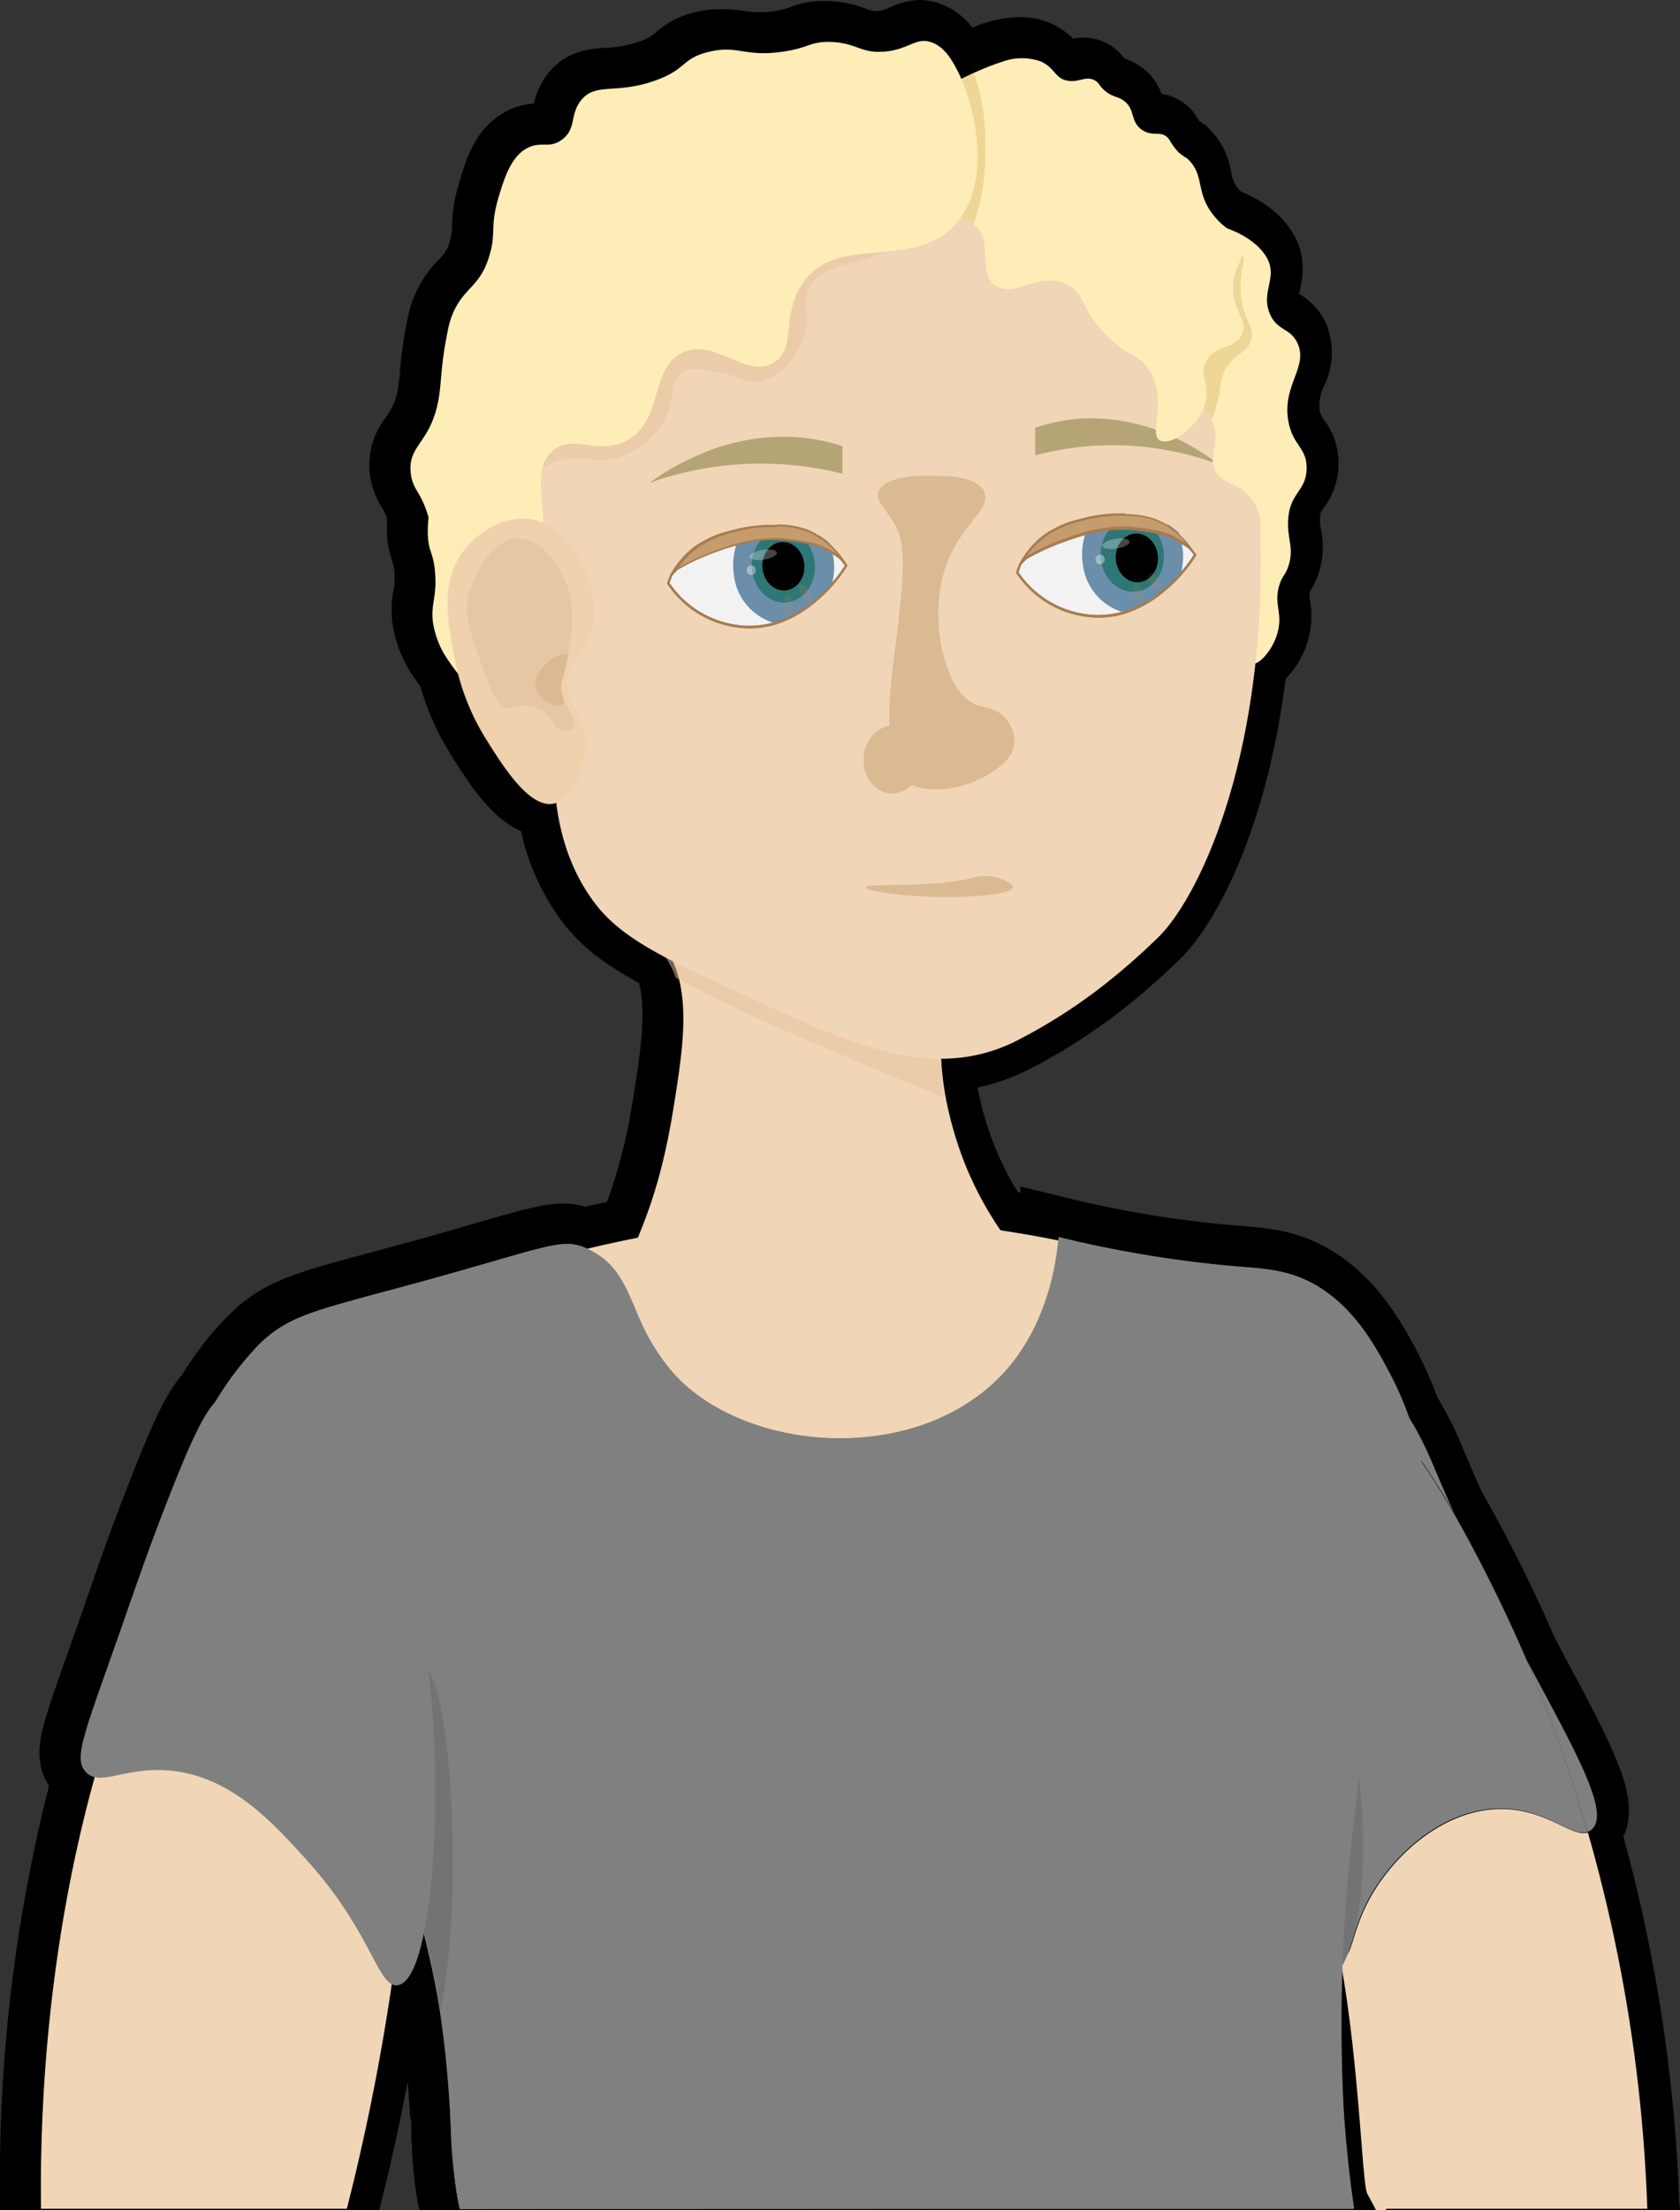 <svg xmlns="http://www.w3.org/2000/svg" viewBox="0 0 182.95 240.56"><rect x="0" y="0" width="182.95" height="240.56" fill="#333333" stroke="none"/><defs><style>.cls-1{fill:#f0d5b6;}.cls-2{fill:gray;}.cls-3{fill:#737373;}.cls-4{fill:#e8c59c;opacity:0.51;}.cls-5{fill:#ffedb8;}.cls-6{fill:#b5a576;}.cls-7{fill:#f2f2f2;}.cls-8{fill:#a67c52;}.cls-9{fill:#6b8eaa;}.cls-10{opacity:0.56;}.cls-11{fill:#00634c;}.cls-12{fill:#c69c6d;}.cls-13,.cls-14{fill:#f7931e;}.cls-13{opacity:0.1;}.cls-14{opacity:0.12;}.cls-15,.cls-16{fill:#f7f7f7;}.cls-15{opacity:0.29;}.cls-16{opacity:0.4;}.cls-17{fill:#dbb993;}.cls-18{fill:#edd696;}.cls-19{fill:#f0d1ad;}.cls-20{fill:#e6c6a3;}</style></defs><g id="Laag_2" data-name="Laag 2"><g id="Laag_2-2" data-name="Laag 2"><path d="M183,240.56H45.67c-.08-.36-.16-.74-.23-1.15,0-.25-.09-.5-.13-.76v-.05c-.06-.39-.12-.79-.16-1.19s-.09-.77-.12-1.17-.07-.81-.11-1.23l-.06-.83V234c0-.32,0-.66-.07-1v-.11l0-.52c0-.24,0-.47,0-.7l0-.54v-.06L44.63,230c-.06-1-.13-2.2-.23-3.44-.89,4.69-1.93,9.37-3.1,14H0V240a175.26,175.26,0,0,1,5.34-45.64c-1.57-2.35-1-5-.68-6.16.45-1.91,1.35-4.43,2.83-8.6.46-1.32,1-2.79,1.56-4.44l.74-2.12c1.28-3.69,2.39-6.87,4.31-11.76,2.69-6.9,4.12-9.82,5.73-11.63A33.84,33.84,0,0,1,25.06,143c3.64-3.52,6.91-4.41,14.8-6.54l2.93-.79c3.79-1,6.71-1.88,9.05-2.55,5.06-1.46,7.37-2.12,9.45-2.12a8.66,8.66,0,0,1,2.44.34l2.37-.52a57.1,57.1,0,0,0,2.8-11c.75-4.63,1.53-9.42.72-12.69l0-.11c-4.37-2.38-6.94-4.53-9-7.54a25.32,25.32,0,0,1-3.87-9C53.39,89,51,85.14,49.25,82.39l-.16-.26a29.07,29.07,0,0,1-3.31-7.42c-.23-.3-.43-.59-.61-.86a13.65,13.65,0,0,1-2.43-6,11.16,11.16,0,0,1,.1-3.54,7.69,7.69,0,0,0,.11-2A4.4,4.4,0,0,0,42.69,61a10,10,0,0,1-.55-3.05c0-.51,0-1,0-1.59a7.32,7.32,0,0,0-.59-1.19,8.44,8.44,0,0,1-1.26-3.52A8.34,8.34,0,0,1,42,45.45a6.91,6.91,0,0,0,1.32-3.07,20.52,20.52,0,0,0,.24-2,43.87,43.87,0,0,1,.78-5.45,12,12,0,0,1,.79-2.73,13,13,0,0,1,2.61-3.91,4.23,4.23,0,0,0,1.24-2,5.47,5.47,0,0,0,.25-1.74A16.69,16.69,0,0,1,50,19.91c.76-2.59,1.71-5.81,4.84-7.63a7.58,7.58,0,0,1,3.3-1,8.1,8.1,0,0,1,1.6-3.36c2-2.42,4.43-2.59,6.22-2.72a12.38,12.38,0,0,0,3.56-.64,5.52,5.52,0,0,0,2-1.11,9.67,9.67,0,0,1,4.42-2.18A11.54,11.54,0,0,1,78.63,1,14,14,0,0,1,81,1.18a10.89,10.89,0,0,0,1.72.16,11.28,11.28,0,0,0,1.55-.12A8.44,8.44,0,0,0,86.13.75,9.92,9.92,0,0,1,89.75.11h.12a12.43,12.43,0,0,1,4.41.83,2.56,2.56,0,0,0,1,.26h.22A4.25,4.25,0,0,0,97,.77,7.69,7.69,0,0,1,100.12,0,6.59,6.59,0,0,1,102,.28,7.79,7.79,0,0,1,105.89,3a13.86,13.86,0,0,1,2-.69,13.36,13.36,0,0,1,3.18-.45,8.33,8.33,0,0,1,3.35.68,7.59,7.59,0,0,1,2.43,1.67,6.53,6.53,0,0,1,1.19-.12A5.44,5.44,0,0,1,121,5a5.07,5.07,0,0,1,1.45,1.37,6.76,6.76,0,0,1,1.61.78,6.08,6.08,0,0,1,2.43,3.07,5.46,5.46,0,0,1,3.44,1.94l0,0,0,0a7.09,7.09,0,0,1,.64,1s0,0,0,0a4.89,4.89,0,0,1,.94.68,8.63,8.63,0,0,1,2.57,4.89,3.42,3.42,0,0,0,.77,1.82c.1.12.19.21.28.3,3.4,1.37,5.82,3.78,6.52,6.57a8.53,8.53,0,0,1-.07,4c0,.18-.09.41-.11.57h0a7.22,7.22,0,0,1,2.92,3.16,8.28,8.28,0,0,1-.19,6.84,4.7,4.7,0,0,0-.49,2.64,2.25,2.25,0,0,0,.52,1.12,7.78,7.78,0,0,1,1.53,5,8.07,8.07,0,0,1-1.61,4.54c-.35.51-.37.54-.4,1a4.54,4.54,0,0,0,.1,1.31,9.24,9.24,0,0,1-.32,5,8.29,8.29,0,0,1-.89,1.8l0,0v0c-.06.21-.06.24,0,.84A9.76,9.76,0,0,1,140,73.88c-2,15.92-7.3,26.26-11.34,30.35a75.5,75.5,0,0,1-6.39,5.63,62.81,62.81,0,0,1-10.75,6.8,22.34,22.34,0,0,1-5.06,1.7c.07.39.16.79.25,1.2a32.91,32.91,0,0,0,4.15,10.22l.26,0,0-.64,4.6,1.13a120.67,120.67,0,0,0,18.39,3.08l.91.07c3.21.26,6.25.51,9.78,2.57,5.2,3.06,7.87,8.05,9.47,11l0,.05a36.86,36.86,0,0,1,2.21,4.94,40.51,40.51,0,0,1,2.82,5.65l.14.33c.65,1.54,1.28,3,1.88,4.32a167.65,167.65,0,0,1,8,16l1.16,2.18c2.46,4.62,4.41,8.26,5.6,11.22.64,1.57,2.14,5.28.7,8.21a173.1,173.1,0,0,1,6.09,39.89Z"/><path class="cls-1" d="M115.29,145.22c-3.1,9.56-43.31,8.19-47-4.23-1.23-4.15,2.69-5.88,5-20.09,1-6.1,1.79-11.35.3-15.49a10.37,10.37,0,0,0-1.3-2.49,28.43,28.43,0,0,1-2-2.85,11.56,11.56,0,0,1-1-2.44,13.89,13.89,0,0,1,0-7.41c2.27-7.43,16.71-12.79,24.5-7.4,4.36,3,5.41,8.72,7.5,20.1.1.57.2,1.11.28,1.61,1.23,7.41.56,9.54,1.25,13.93.11.73.26,1.54.47,2.44C106.87,136.46,116.92,140.19,115.29,145.22Z"/><path class="cls-1" d="M139.3,193.87c.29,1.47.61,2.92.95,4.32-1.46-1.65-2.86-2.6-4.11-4.88a18.17,18.17,0,0,1-1.45-3.61c-2.09-7-.36-13,.56-20.54.66-5.44,1.76-10.39,3.36-13.87-2.16,8-1.5,20.28-1.31,23.77A95.17,95.17,0,0,0,139.3,193.87Z"/><path class="cls-1" d="M179.39,240.41H151l-.15.15h-1l-.08-.15c-.24-.48-.85-1.6-.87-1.63-.56-1.05-.85-13.38-2.75-24.4a.09.09,0,0,1,0,0c0-.07,0-.14,0-.21l-.24-1.31a.77.77,0,0,0,.45.1c1.17-.19.76-4.42,5-9.52.72-.88,4.43-5.34,10-6.35,6.21-1.11,9.58,3,11.56,2.37A169.56,169.56,0,0,1,179.39,240.41Z"/><path class="cls-2" d="M172.86,199.4h0c-2,.63-5.35-3.48-11.56-2.37-5.57,1-9.28,5.47-10,6.35-4.24,5.1-3.83,9.33-5,9.52a.77.77,0,0,1-.45-.1h0a52.35,52.35,0,0,0-2.55-9.41,17.31,17.31,0,0,0-3.05-5.2c-.34-1.4-.66-2.85-.95-4.32a95.17,95.17,0,0,1-2-14.81c-.19-3.49-.85-15.78,1.31-23.77l0,0c1.26-2.71,2.82-4.52,4.73-4.95,3.51-.81,7.58,3.18,11.34,8.59h0c1.24,1.79,2.45,3.72,3.59,5.7h0a162.08,162.08,0,0,1,7.92,15.93c.33.76.56,1.32.68,1.61A156.83,156.83,0,0,1,172.86,199.4Z"/><path class="cls-2" d="M143.3,203.39a52.35,52.35,0,0,1,2.55,9.41c-1.53-.9-3.8-7-5.6-14.61A17.31,17.31,0,0,1,143.3,203.39Z"/><path class="cls-2" d="M156.3,160q1,2.35,2,4.59c-1.14-2-2.35-3.91-3.59-5.7h0c-3.76-5.41-7.83-9.4-11.34-8.59-1.91.43-3.47,2.24-4.73,4.95.93-3.46,2.4-6.1,4.67-6.87a5.26,5.26,0,0,1,3,0C152.07,149.74,155.11,157.2,156.3,160Z"/><path class="cls-2" d="M173.3,199.16a1.47,1.47,0,0,1-.44.24,156.83,156.83,0,0,0-6-17.23c-.12-.29-.35-.85-.68-1.61C171.62,190.71,175.44,197.38,173.3,199.16Z"/><path class="cls-1" d="M146.29,229.83c.16,2.41.47,6.08,1.12,10.58H50.08c-1.5-6.23-.22-15.79-3.79-29.62-.56-2.19-1.19-4.24-1.86-6.15l-.3-.86c-8.2-22.65-22.57-26.95-20.84-39.52a17.5,17.5,0,0,1,1.06-4v0c3-7.46,11.16-13.69,21.6-18.33,2.45-1.1,5-2.09,7.69-3,3.31-1.14,6.76-2.13,10.27-3a120.07,120.07,0,0,1,26.87-3.39,118.32,118.32,0,0,1,19.26,1.54h0a105.15,105.15,0,0,1,22.25,6,70.24,70.24,0,0,1,7.65,3.61c7.26,4,12.68,9.13,14.73,15.19v0a16,16,0,0,1,.59,2.16c1.94,9.86-6.26,14.81-7.1,28.08,0,.06,0,.06,0,.22-.24,5.11-.77,8.86-.89,9.78A178.91,178.91,0,0,0,146.29,229.83Z"/><path class="cls-1" d="M44.8,193.57c-.13,3.38-.36,6.78-.67,10.21a239,239,0,0,1-6.36,36.63H4.47c-.23-16.8,2-36.35,8.07-54.2a140.33,140.33,0,0,1,11.81-26C28.79,153,33.41,148,37,148.82,46.26,151,45,189.77,44.8,193.57Z"/><ellipse class="cls-3" cx="142.29" cy="197.04" rx="6" ry="19.03" transform="translate(-14.43 11.27) rotate(-4.32)"/><path class="cls-2" d="M50.08,240.44a49.89,49.89,0,0,1-1-8.92,119.3,119.3,0,0,0-1.18-12.62c-.41-2.66-1-5.39-1.67-8.1-.53-2.07-1.15-4.15-1.86-6.15l-.3-.86s-.83-2.31-1.8-4.48c-3.55-8-8.33-12.79-12.54-17-4.49-4.53-8.36-8.44-9.5-14.83a22,22,0,0,1,0-7.42,32.71,32.71,0,0,1,2-5.29,35,35,0,0,1,6-8.47c2.9-2.81,5.46-3.5,13.06-5.56l3-.8c3.81-1,6.76-1.88,9.09-2.55,4.7-1.36,6.85-2,8.37-2a4.87,4.87,0,0,1,2.19.52c3.06,1.41,4,3.72,5.18,6.4a23.75,23.75,0,0,0,4.2,7.13c3.9,4.38,10.84,7.1,18.13,7.1s13.66-2.59,17.83-7.1c2.34-2.54,5.29-7.17,6-14.79a129.65,129.65,0,0,0,19,3.15l.89.07c3,.24,5.37.43,8.13,2,4.26,2.5,6.52,6.73,8,9.53a35.29,35.29,0,0,1,3.4,9.45,15.19,15.19,0,0,1,.6,2.19c1,5.19-.75,9-2.8,13.4-1.83,3.93-3.9,8.39-4.3,14.69,0,.06,0,.06,0,.21-.22,4.78-.7,8.38-.86,9.57l0,.21a180,180,0,0,0-1,30.67c.24,3.62.61,7.08,1.12,10.57v0Z"/><path class="cls-2" d="M148.19,189.16c0,.07,0,.07,0,.22-.24,5.1-.77,8.86-.89,9.78a178.91,178.91,0,0,0-1,30.67c.16,2.41.46,6.08,1.12,10.58H50.08c-1.19-4.93-.63-12-2.12-21.52-.39-2.51-.93-5.21-1.67-8.1-.56-2.19-1.19-4.24-1.86-6.15l-.3-.86s-.82-2.29-1.8-4.48c-7.33-16.42-19.83-19.48-22-31.87a22,22,0,0,1,0-7.4,32.88,32.88,0,0,1,2-5.29,34.45,34.45,0,0,1,6-8.46c3.24-3.14,6.1-3.64,16-6.35,15.55-4.25,16.84-5.3,19.63-4,5.44,2.52,4.21,7.73,9.37,13.53,7.8,8.77,26.61,10.15,36,0,1.58-1.71,5.21-6.25,6-14.81a122.86,122.86,0,0,0,19,3.18c3.42.29,6,.34,9,2.11,4.26,2.5,6.51,6.72,8,9.52a35.54,35.54,0,0,1,3.4,9.45h0a16,16,0,0,1,.59,2.16C157.23,170.94,149,175.89,148.19,189.16Z"/><path class="cls-4" d="M102.82,119.46c-3.25-1.28-7.68-3.17-13.4-5.62a161.21,161.21,0,0,1-15.83-7.43,10.37,10.37,0,0,0-1.3-2.49,28.43,28.43,0,0,1-2-2.85,7,7,0,0,1,1.15-.86c4.83-3.07,14.69-1.65,20.07,0a31.15,31.15,0,0,1,10,5.29C102.8,112.94,102.13,115.07,102.82,119.46Z"/><path class="cls-5" d="M140.29,61.67c-.37,1.06-.69,1-1,2.11-.51,1.81.18,2.63,0,4.24-.26,2.36-2.19,4.49-3,4.23s.18-3-1-5.29c-1.7-3.35-6.18-2.62-9-4.23-8.6-4.92-7-34.75,2-38.08,3.57-1.32,9.24,1.21,10,4.23.45,1.77-.9,3.21,0,5.29.81,1.88,2.22,1.5,3,3.17,1.22,2.6-1.67,4.55-1,8.47.48,2.75,2.09,2.9,2,5.28s-1.74,2.47-2,5.29C140.09,58.61,141,59.58,140.29,61.67Z"/><path class="cls-1" d="M137.29,59.55c.32,23.82-6.94,38.2-11,42.31a70.14,70.14,0,0,1-6,5.29,58.69,58.69,0,0,1-10,6.34c-9.84,4.61-19.34-.61-34-7.4-7.33-3.4-10-5.56-12-8.46-3.86-5.58-3.93-11.85-4-14.81-.75-31.94-10.5-38.56-4-51.82,7.9-16.13,28.65-19.28,34-20.1,5.9-.9,25.61-3.9,38,9.52C136.68,29.52,137,40.94,137.29,59.55Z"/><path class="cls-6" d="M112.74,49.56v-3a19,19,0,0,1,5-1,20.86,20.86,0,0,1,10,2,24.54,24.54,0,0,1,5,3,32.89,32.89,0,0,0-20-1Z"/><path class="cls-7" d="M119.57,67.06a10.72,10.72,0,0,1-8.8-4.77c.1-.3.21-.59.34-.89a13.71,13.71,0,0,1,6.51-4.19,14.34,14.34,0,0,1,2-.47,18.36,18.36,0,0,1,2.89-.27A9.18,9.18,0,0,1,127,57.55a9.42,9.42,0,0,1,3.12,2.84,16.18,16.18,0,0,1-3.56,4,12.49,12.49,0,0,1-4.23,2.31,10.9,10.9,0,0,1-1.15.26A11.18,11.18,0,0,1,119.57,67.06Z"/><path class="cls-8" d="M122.51,56.59h0A9,9,0,0,1,127,57.66a9.24,9.24,0,0,1,3,2.73,16.2,16.2,0,0,1-3.48,3.88,12.69,12.69,0,0,1-4.2,2.29,8.24,8.24,0,0,1-1.13.25,10.92,10.92,0,0,1-1.61.13,10.58,10.58,0,0,1-8.66-4.66c.09-.28.19-.54.3-.8a13.62,13.62,0,0,1,6.44-4.15,14,14,0,0,1,2-.47,18.52,18.52,0,0,1,2.85-.27m0-.25a17.81,17.81,0,0,0-2.92.28,14.7,14.7,0,0,0-2,.47A13.93,13.93,0,0,0,111,61.35c-.13.32-.25.64-.35,1a10.8,10.8,0,0,0,8.93,4.88,10.16,10.16,0,0,0,1.64-.13,9,9,0,0,0,1.17-.26,12.62,12.62,0,0,0,4.28-2.34,16.1,16.1,0,0,0,3.63-4.08,9.09,9.09,0,0,0-7.78-4Z"/><path class="cls-9" d="M128.49,62.75a15.16,15.16,0,0,1-1.83,1.71,12.63,12.63,0,0,1-4,2.27,6.17,6.17,0,0,1-4.75-5.4,7.17,7.17,0,0,1,.25-3.11h0a6.16,6.16,0,0,1,.47-1.12,14.36,14.36,0,0,1,2-.47,14,14,0,0,1,3.92-.09,15,15,0,0,1,2.73.6,9,9,0,0,1,1.06.82h0l.15.42a6.53,6.53,0,0,1,.2.76c0,.16.06.31.08.47A7,7,0,0,1,128.49,62.75Z"/><g class="cls-10"><ellipse class="cls-11" cx="123.31" cy="60.47" rx="3.44" ry="3.96" transform="translate(-4.95 11.35) rotate(-5.17)"/></g><path class="cls-8" d="M122.47,56.59h0a10.5,10.5,0,0,1,2,.19,8.3,8.3,0,0,1,3.84,1.8A9.79,9.79,0,0,1,130,60.39a16.75,16.75,0,0,1-1.68,2.19,15.79,15.79,0,0,1-1.81,1.69,12.28,12.28,0,0,1-4,2.22l-.21.07a10.48,10.48,0,0,1-1.14.25,10.92,10.92,0,0,1-1.61.13,10.58,10.58,0,0,1-8.65-4.66c.09-.27.19-.53.3-.81a13.64,13.64,0,0,1,6.45-4.14,16.3,16.3,0,0,1,2-.47,18.36,18.36,0,0,1,2.83-.27m0-.25a17.5,17.5,0,0,0-2.88.28,14.36,14.36,0,0,0-2,.47A14,14,0,0,0,111,61.34c-.13.33-.25.65-.36,1a10.86,10.86,0,0,0,8.93,4.87,11.58,11.58,0,0,0,1.65-.13,11,11,0,0,0,1.17-.26l.23-.07a12.63,12.63,0,0,0,4-2.27,15.16,15.16,0,0,0,1.83-1.71,16.33,16.33,0,0,0,1.8-2.37,10.13,10.13,0,0,0-1.83-2,8.71,8.71,0,0,0-4-1.85,10.54,10.54,0,0,0-2-.19Z"/><ellipse cx="123.31" cy="60.47" rx="2.29" ry="2.64" transform="matrix(1, -0.09, 0.09, 1, -4.95, 11.35)"/><path class="cls-12" d="M111.37,61a9.63,9.63,0,0,1,2.45-2.66,11.3,11.3,0,0,1,3.78-1.65,16.89,16.89,0,0,1,3.92-.62l1.06,0a8.82,8.82,0,0,1,3,.44,6.88,6.88,0,0,1,1.59.78,8.34,8.34,0,0,1,1,.8,10.36,10.36,0,0,1,1.48,1.68,10.3,10.3,0,0,0-2.76-1.56,18.48,18.48,0,0,0-3.13-.59,13,13,0,0,0-1.54-.1,16,16,0,0,0-4.19.62l-.09,0h0c-.8.22-1.51.47-2.16.71A24,24,0,0,0,111.37,61Z"/><path class="cls-8" d="M122.58,56.15h0a8.82,8.82,0,0,1,3,.43,7.53,7.53,0,0,1,1.57.76,9.24,9.24,0,0,1,1,.73h0l.08.08a8.44,8.44,0,0,1,.94,1l-.28-.18A10.14,10.14,0,0,0,127,58a18.43,18.43,0,0,0-3.17-.59,11.32,11.32,0,0,0-1.55-.1,15.84,15.84,0,0,0-4.22.62l-.19.06h0c-.76.22-1.45.46-2.07.69a23.84,23.84,0,0,0-4,1.86,8.89,8.89,0,0,1,2.12-2.16,11,11,0,0,1,3.73-1.64,16.28,16.28,0,0,1,3.89-.61l1.06,0m0-.25-1.07,0a16.68,16.68,0,0,0-4,.62,11.16,11.16,0,0,0-3.81,1.67A9.9,9.9,0,0,0,111,61.34,25.31,25.31,0,0,1,115.87,59c.64-.23,1.39-.49,2.24-.73h0a15.9,15.9,0,0,1,4.16-.61,11.4,11.4,0,0,1,1.52.1,17.65,17.65,0,0,1,3.11.58,9,9,0,0,1,1.76.86,10.5,10.5,0,0,1,1.63,1.24,10.92,10.92,0,0,0-2-2.42h0a9,9,0,0,0-1.06-.82,7.39,7.39,0,0,0-1.62-.79,9.14,9.14,0,0,0-3-.44Z"/><ellipse class="cls-13" cx="123.9" cy="64.65" rx="0.5" ry="1.06" transform="translate(-7.61 17.35) rotate(-7.77)"/><ellipse class="cls-14" cx="125.73" cy="63.29" rx="0.51" ry="1.04" transform="translate(-14.1 79.51) rotate(-33.34)"/><ellipse class="cls-15" cx="121.11" cy="59.21" rx="1.5" ry="0.53" transform="matrix(0.99, -0.16, 0.16, 0.99, -7.85, 19.94)"/><ellipse class="cls-16" cx="119.8" cy="60.89" rx="0.5" ry="0.53"/><path class="cls-7" d="M81.57,68.24a10.75,10.75,0,0,1-8.8-4.77c.1-.31.21-.6.34-.9a13.71,13.71,0,0,1,6.51-4.19,13,13,0,0,1,2-.46,18.23,18.23,0,0,1,2.89-.28A9.18,9.18,0,0,1,89,58.72a9.42,9.42,0,0,1,3.12,2.84,16.18,16.18,0,0,1-3.56,4,12.49,12.49,0,0,1-4.23,2.31,8.87,8.87,0,0,1-1.15.26A11.19,11.19,0,0,1,81.57,68.24Z"/><path class="cls-8" d="M84.51,57.76A9,9,0,0,1,89,58.83a9.24,9.24,0,0,1,3,2.73,16,16,0,0,1-3.48,3.88,12.69,12.69,0,0,1-4.2,2.29,7.23,7.23,0,0,1-1.13.25,9.71,9.71,0,0,1-1.61.13,10.58,10.58,0,0,1-8.66-4.66c.09-.28.19-.54.3-.8a13.62,13.62,0,0,1,6.44-4.15,15.39,15.39,0,0,1,2-.46,17.21,17.21,0,0,1,2.85-.28m0-.25a19,19,0,0,0-2.92.28,14.7,14.7,0,0,0-2,.47A13.93,13.93,0,0,0,73,62.52c-.13.32-.25.64-.35,1a10.82,10.82,0,0,0,8.93,4.87,10.16,10.16,0,0,0,1.64-.13A9,9,0,0,0,84.38,68a12.64,12.64,0,0,0,4.28-2.33,16.29,16.29,0,0,0,3.63-4.09,9.44,9.44,0,0,0-3.22-2.94,9.31,9.31,0,0,0-4.56-1.1Z"/><path class="cls-9" d="M90.49,63.92a14.46,14.46,0,0,1-1.83,1.72,12.65,12.65,0,0,1-4,2.26,6.17,6.17,0,0,1-4.75-5.39,7.15,7.15,0,0,1,.25-3.11h0a5.62,5.62,0,0,1,.47-1.12,14.37,14.37,0,0,1,2-.48,14.78,14.78,0,0,1,3.92-.09,14.26,14.26,0,0,1,2.73.61,9,9,0,0,1,1.06.81,0,0,0,0,1,0,0l.15.43a5.62,5.62,0,0,1,.2.76c0,.16.06.3.08.46A7,7,0,0,1,90.49,63.92Z"/><g class="cls-10"><ellipse class="cls-11" cx="85.31" cy="61.64" rx="3.44" ry="3.96" transform="translate(-5.21 7.93) rotate(-5.17)"/></g><path class="cls-8" d="M84.47,57.77h0a10.52,10.52,0,0,1,2,.18,8.3,8.3,0,0,1,3.84,1.8A9.79,9.79,0,0,1,92,61.56a16.85,16.85,0,0,1-1.68,2.2,14.84,14.84,0,0,1-1.81,1.68,12.44,12.44,0,0,1-4,2.23,1.29,1.29,0,0,1-.21.06,8.56,8.56,0,0,1-1.14.25,9.71,9.71,0,0,1-1.61.13,10.58,10.58,0,0,1-8.65-4.66c.09-.27.19-.53.3-.8a13.58,13.58,0,0,1,6.45-4.15,16.3,16.3,0,0,1,2-.47,18.51,18.51,0,0,1,2.83-.26m0-.25a17.64,17.64,0,0,0-2.88.27,14.37,14.37,0,0,0-2,.48A13.84,13.84,0,0,0,73,62.52c-.13.32-.25.64-.36,1a10.83,10.83,0,0,0,8.93,4.87,10.28,10.28,0,0,0,1.65-.13A11,11,0,0,0,84.38,68l.23-.07a12.65,12.65,0,0,0,4-2.26,14.46,14.46,0,0,0,1.83-1.72,16.33,16.33,0,0,0,1.8-2.37,10,10,0,0,0-1.83-2,9.12,9.12,0,0,0-1.39-1,9,9,0,0,0-2.56-.91,11.35,11.35,0,0,0-2-.18Z"/><ellipse cx="85.31" cy="61.64" rx="2.29" ry="2.64" transform="translate(-5.21 7.93) rotate(-5.17)"/><path class="cls-12" d="M73.37,62.14a9.45,9.45,0,0,1,2.45-2.65,10.91,10.91,0,0,1,3.78-1.65,16,16,0,0,1,3.92-.62c.35,0,.7,0,1.06,0a9.07,9.07,0,0,1,3,.44,6.88,6.88,0,0,1,1.59.78,9.53,9.53,0,0,1,1,.81,9.92,9.92,0,0,1,1.48,1.67,10,10,0,0,0-1-.68,8.51,8.51,0,0,0-1.79-.88,18.48,18.48,0,0,0-3.13-.59,13,13,0,0,0-1.54-.09,15.64,15.64,0,0,0-4.19.62l-.09,0h0c-.8.22-1.51.47-2.16.71A24.63,24.63,0,0,0,73.37,62.14Z"/><path class="cls-8" d="M84.58,57.32h0a8.82,8.82,0,0,1,3,.43,7.12,7.12,0,0,1,1.57.77,7.92,7.92,0,0,1,1,.72h0l.08.08a8.44,8.44,0,0,1,.94,1l-.28-.17a9.55,9.55,0,0,0-1.81-.9,18.43,18.43,0,0,0-3.17-.59,11.32,11.32,0,0,0-1.55-.1,15.49,15.49,0,0,0-4.22.63l-.19.06h0c-.76.21-1.45.45-2.07.68a24.66,24.66,0,0,0-4,1.86,9.07,9.07,0,0,1,2.12-2.16A10.81,10.81,0,0,1,79.63,58a15.8,15.8,0,0,1,3.89-.62l1.06,0m0-.25-1.07,0a16.29,16.29,0,0,0-4,.63,11.16,11.16,0,0,0-3.81,1.67A9.78,9.78,0,0,0,73,62.52a24.17,24.17,0,0,1,4.88-2.39c.64-.24,1.39-.5,2.24-.73h0a15.48,15.48,0,0,1,4.16-.62,11.4,11.4,0,0,1,1.52.1,17.65,17.65,0,0,1,3.11.58,8.49,8.49,0,0,1,1.76.87,9.93,9.93,0,0,1,1.63,1.23,10.92,10.92,0,0,0-2-2.42,0,0,0,0,0,0,0,9,9,0,0,0-1.06-.81,7.41,7.41,0,0,0-1.62-.8,9.14,9.14,0,0,0-3-.44Z"/><ellipse class="cls-13" cx="85.9" cy="65.83" rx="0.5" ry="1.06" transform="translate(-8.11 12.22) rotate(-7.77)"/><ellipse class="cls-14" cx="87.73" cy="64.47" rx="0.51" ry="1.04" transform="translate(-20.99 58.82) rotate(-33.34)"/><ellipse class="cls-15" cx="83.11" cy="60.39" rx="1.5" ry="0.53" transform="translate(-8.52 13.93) rotate(-9.12)"/><ellipse class="cls-16" cx="81.8" cy="62.06" rx="0.5" ry="0.53"/><path class="cls-17" d="M107.9,84.13c-3.09,2-8.07,2.69-10,.2a4.37,4.37,0,0,1-.8-2.21c-.73-5.43.29-10.05.91-16.07.6-5.8.24-7.3-.37-8.58-1-2-2.27-2.76-2-3.86.57-2,5.44-1.84,5.94-1.83,1.75,0,4.9.11,5.6,1.79.8,1.92-2.61,3.52-4.2,8.11-2,5.9,0,13.67,3.24,15,1,.37,2.27.32,3.32,1.55a3.78,3.78,0,0,1,.92,2.54C110.42,82.47,108.78,83.54,107.9,84.13Z"/><ellipse class="cls-17" cx="97.22" cy="82.66" rx="3.7" ry="3.17" transform="translate(8.73 174.61) rotate(-86.47)"/><path class="cls-5" d="M137.29,59.55c-.29,0,.66-3.06-1-5.28-1.37-1.83-3.21-1.39-4-3.18-.63-1.43.34-2.21,0-4.23a4.42,4.42,0,0,0-.33-1.13c-.65-1.53-1.91-2.19-2.67-3.63h0c-1.85-3.52.37-9.85,2.79-11.66a2.16,2.16,0,0,1,1.21-.49,2.39,2.39,0,0,1,1.8,1c2,2.21,3.57,7.6,4.2,11.15C141,51.54,137.76,59.63,137.29,59.55Z"/><path class="cls-4" d="M52.29,38.4c-1,4.88,3.14,12.68,6,12.69.83,0,1.16-.64,3-1.05,2.38-.54,3.1.26,5,0a8.66,8.66,0,0,0,6-4.23c1.4-2.5.53-4.34,2-5.29.89-.58,2-.38,4,0,2.57.47,2.74,1.13,4,1.06,2.19-.14,4.13-2.29,5-4.24,1.3-2.89-.24-4.28,1-6.34,1-1.71,2.71-1.8,7-3.17.52-.17,8.09-2.61,8-3.18C103.07,23.26,55.19,24.38,52.29,38.4Z"/><path class="cls-17" d="M110.29,96.57c-.08.84-4.84,1.11-8,1.06-3.67-.06-8-.6-8-1.06s7.43.09,11.45-1a5.32,5.32,0,0,1,3,0C109.24,95.72,110.33,96.16,110.29,96.57Z"/><path class="cls-18" d="M136.29,36.82c-.39,1.76-2,1.5-3,3.7-.56,1.27-.19,1.77-1,4.23-.12.38-.23.71-.33,1-.65-1.53-1.91-2.19-2.67-3.63h0a16.05,16.05,0,0,1,0-5.27,15.47,15.47,0,0,1,2.79-6.39c1.37-1.84,2.78-2.86,3.21-2.6s-.17,1.3-.2,3.12a9.08,9.08,0,0,0,.2,2.16C135.74,35.19,136.56,35.59,136.29,36.82Z"/><path class="cls-5" d="M135.29,36.29c-.69,1.77-3.1,1.18-4,3.17-.67,1.48.43,2.34,0,4.23-.62,2.75-3.81,4.93-5,4.23s.81-4.13-1-7.4c-1.14-2.05-2.37-1.47-5-4.23s-2.13-4.32-4-5.29c-3.08-1.61-6,1.65-8,0-1.79-1.46-.15-4.51-2-6.35a1.71,1.71,0,0,0-.25-.22,3.57,3.57,0,0,0-2.73-.57c-1.83.19-3.77.95-5-.26-2.23-2.18-.6-9.12,3-12.7A11,11,0,0,1,103,9.54a12.59,12.59,0,0,1,1.29-.75l.59-.29a30.38,30.38,0,0,1,4.41-1.83,6.15,6.15,0,0,1,4,0c1.62.7,1.57,1.89,3,2.12,1.27.21,2-.61,3,0,.45.28.37.51,1,1.06.84.72,1.32.6,2,1.05,1.38.91.74,2.25,2,3.18s2.16,0,3,1.05a7.76,7.76,0,0,0,1.07,1.47,7.66,7.66,0,0,0,.93.65c2,1.85.78,3.7,3,6.35,1.48,1.76,2.67,1.71,3,3.17s-.86,2-1,4.23C134.11,33.78,135.91,34.69,135.29,36.29Z"/><path class="cls-18" d="M107.29,16.19A22.26,22.26,0,0,1,106,24.43a3.57,3.57,0,0,0-2.73-.57,24.63,24.63,0,0,1-1-7.67A27.88,27.88,0,0,1,103,9.54a12.59,12.59,0,0,1,1.29-.75A12.37,12.37,0,0,1,106.08,8,22.85,22.85,0,0,1,107.29,16.19Z"/><path class="cls-5" d="M53.29,27.83c-1,3.43-2.74,3.38-4,6.34a9.45,9.45,0,0,0-.55,1.94c-.78,3.8-.63,5.42-1,7.45-.89,4.76-3.39,4.89-3,8,.23,1.87,1.14,1.87,2,5s.17,3.9,1,5c1.7,2.27,7.42,2.62,10,0,3.37-3.44-.77-10,2.55-12.58,2.32-1.79,4.8.68,8-1.06,3.95-2.15,2.46-7.8,6-9.52s7,2.92,10,1.06c2.45-1.53.8-5.05,3-8.46,3.79-5.88,12.42-1.23,17-6.88,3.84-4.73,1.77-12.9,0-16.39-.53-1-1.39-2.7-3-3.17s-2.38.85-5,1.06-3-1-6-1.06c-2.17,0-2.16.64-5,1.06-4.2.62-4.89-.72-8,0s-2.43,1.92-6,3.17c-4.3,1.5-6.41.16-8,2.11-1.25,1.54-.51,3.06-2,4.23s-2.37.12-4,1.06-2.35,3.11-3,5.29C53.33,24.73,54.06,25.32,53.29,27.83Z"/><path class="cls-5" d="M54.05,70.22c1.48,4.79,4.33,6.81,3.66,7.6-.85,1-6-1.54-8.75-5.74a9.85,9.85,0,0,1-1.81-4.32c-.26-2,.42-2.69.24-5.29-.15-2.33-.73-2.32-.8-4.27S47,52.73,48.87,52c1.21-.49,2.89.16,4,1.26C56.05,56.59,51.57,62.21,54.05,70.22Z"/><path class="cls-19" d="M49.52,71.74a25.39,25.39,0,0,0,3.41,8.71c1.64,2.61,4.72,7.69,7.44,7,2.31-.57,4-5.18,3.14-8.48-.53-2-1.71-2.4-1.77-4.25-.08-2.32,1.7-3.18,2.51-5.31,1.57-4.18-1.2-11.79-6.14-12.84-3-.65-6.25,1.33-7.89,3.73C48,63.6,48.72,67.61,49.52,71.74Z"/><path class="cls-20" d="M53.23,74.39c.36.94,1,2.47,2.09,2.67.59.1.84-.27,1.87-.24a3.65,3.65,0,0,1,2.08.61c1,.74.83,1.71,1.69,2a1.38,1.38,0,0,0,1.58-.37c.35-.6-.52-1.4-1.06-2.7a5,5,0,0,1-.33-1.09c-.21-1.17.22-1.31.71-3.87,0-.08,0-.16,0-.24.42-2.2.94-5.42-.51-8.4-.2-.41-2-4.12-4.85-4.14S51.69,62.3,51,64.84C50.46,67.15,51.4,69.57,53.23,74.39Z"/><path class="cls-17" d="M58.32,74.71c.21,1.29,1.92,2.41,2.82,2a.79.79,0,0,0,.34-.29,5,5,0,0,1-.33-1.09c-.21-1.17.22-1.31.71-3.87,0-.08,0-.16,0-.24C60.93,70.82,58,72.81,58.32,74.71Z"/><path class="cls-3" d="M49.29,202.33A87.65,87.65,0,0,1,48,218.89c-.39-2.51-.93-5.21-1.67-8.1-.56-2.19-1.19-4.24-1.86-6.15l-.3-.86q-.85-2.37-1.8-4.48c.24-10.25,1.7-18.12,3.46-18.12C47.72,181.18,49.29,190.64,49.29,202.33Z"/><path class="cls-2" d="M47.29,189.64c.53,11.67-.74,26-4,26.44-2.15.29-2.77-5.8-10-13.75-3.57-3.93-7.82-8.6-14-9.52-5.49-.81-8.38,1.88-10,0-1.32-1.54-.07-4.22,4-15.86,1.63-4.66,2.76-8,5-13.75,3.52-9,4.92-11.33,7-11.63.42-.07.82,0,6,2.11a43.3,43.3,0,0,1,5,2.12C38.28,157.36,46.2,165.39,47.29,189.64Z"/><path class="cls-6" d="M91.74,51.56v-3a21.09,21.09,0,0,0-5.25-1,22.79,22.79,0,0,0-10.5,2,25.41,25.41,0,0,0-5.25,3,36,36,0,0,1,9.45-2A36.43,36.43,0,0,1,91.74,51.56Z"/></g></g></svg>